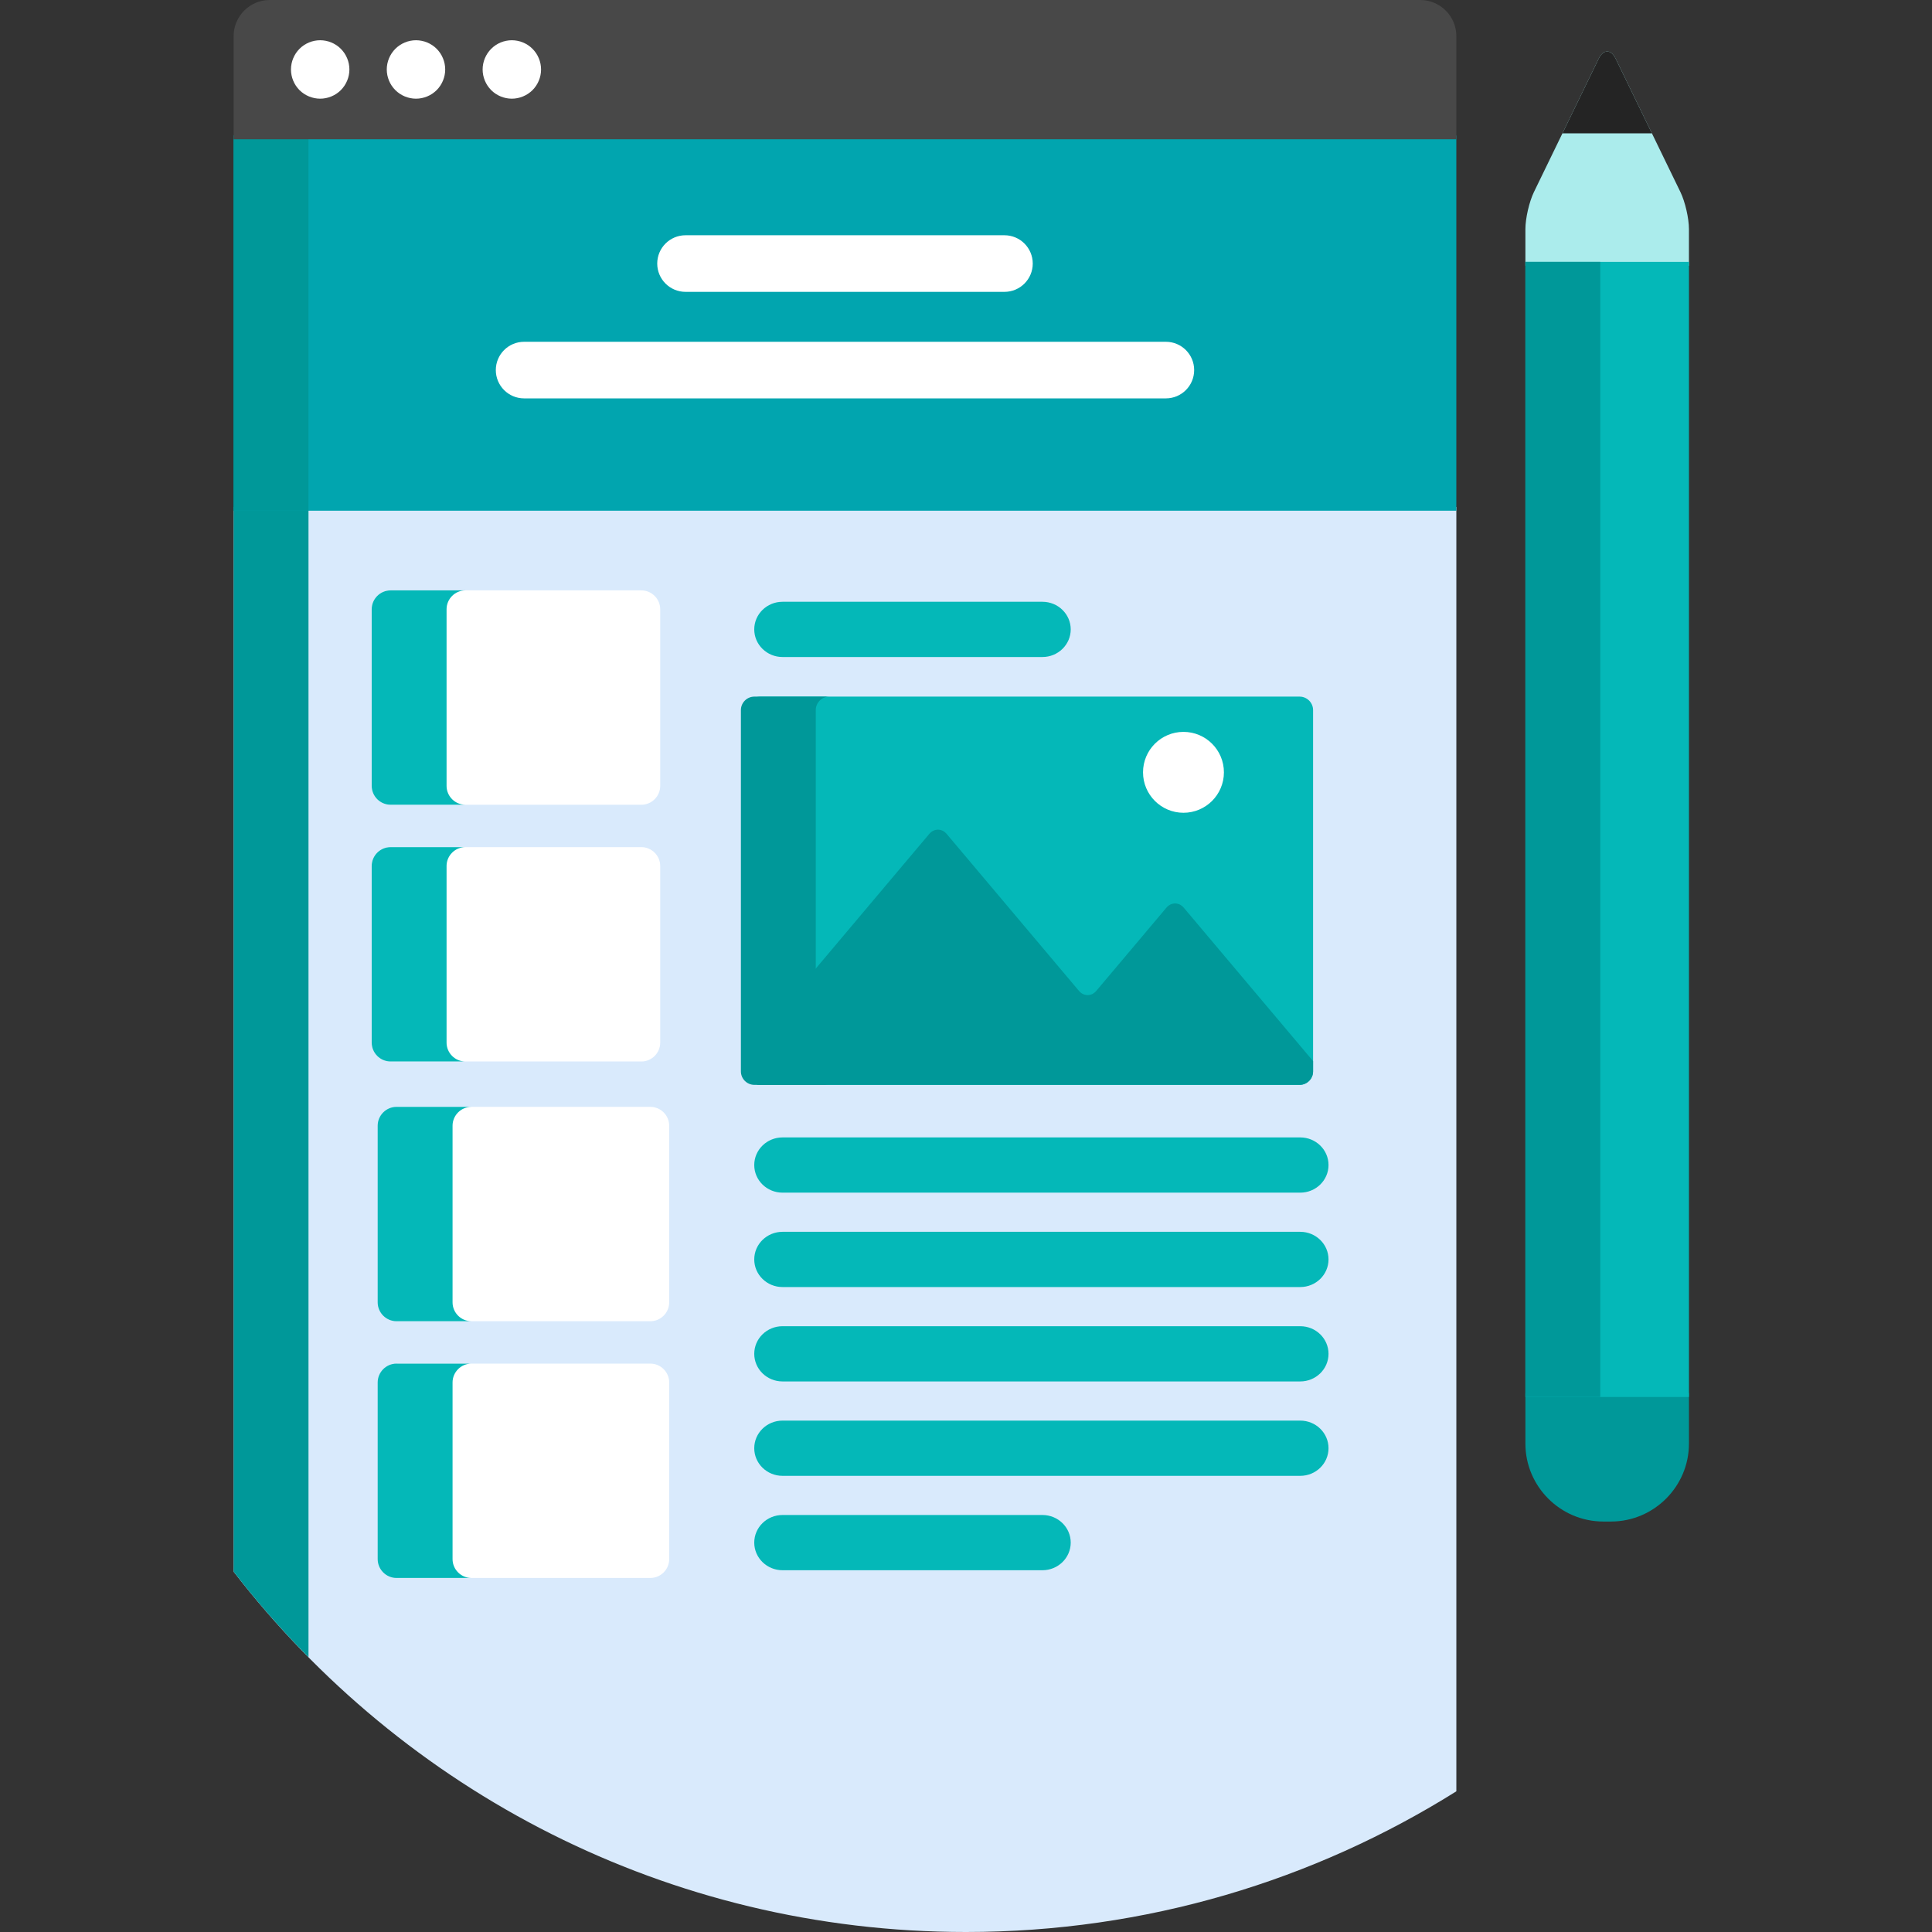 <svg version="1.1" xmlns="http://www.w3.org/2000/svg" xmlns:xlink="http://www.w3.org/1999/xlink" style="enable-background:new 0 0 512 512;" xml:space="preserve" width="512" height="512"><rect width="100%" height="100%" fill="#333333" stroke="none"/><rect id="backgroundrect" width="100%" height="100%" x="0" y="0" fill="none" stroke="none"/>







































<g class="currentLayer" style=""><title>Layer 1</title><circle style="" cx="256" cy="267" r="245" id="svg_1" class="" fill="#ffffff" fill-opacity="0"/><path style="fill:#D9EAFC;" d="M61.914,416.511 C106.715,474.582 176.982,512 256,512 c47.739,0 92.279,-13.668 129.948,-37.284 V134.345 H61.914 V416.511 z" id="svg_2" class=""/><path style="" d="M81.756,134.345H61.914v282.166c6.144,7.964,12.783,15.524,19.842,22.668V134.345z" id="svg_3" class="" fill="#009899" fill-opacity="1"/><rect x="61.914" y="35.902" style="" width="324.03" height="99.44" id="svg_4" class="" fill="#01a5af" fill-opacity="1"/><rect x="61.914" y="35.902" style="" width="19.842" height="99.44" id="svg_5" class="" fill="#009899" fill-opacity="1"/><path style="" d="M376.391,0H71.472c-5.257,0-9.558,4.301-9.558,9.558v27.344h324.034V9.558  C385.948,4.301,381.647,0,376.391,0z" id="svg_6" class="" fill="#484848" fill-opacity="1"/><path style="" d="M347.98,283.927 c0,1.965 -1.608,3.573 -3.572,3.573 H201.505 c-1.965,0 -3.572,-1.608 -3.572,-3.573 v-95.744 c0,-1.965 1.607,-3.573 3.572,-3.573 h142.903 c1.965,0 3.572,1.607 3.572,3.573 V283.927 z" id="svg_7" class="" fill="#04b8b8" fill-opacity="1"/><path style="" d="M216.188,283.927 v-95.744 c0,-1.965 1.607,-3.573 3.572,-3.573 h-19.842 c-1.965,0 -3.572,1.607 -3.572,3.573 v95.744 c0,1.965 1.607,3.573 3.572,3.573 h19.842 C217.795,287.499 216.188,285.891 216.188,283.927 z" id="svg_8" class="" fill="#009899" fill-opacity="1"/><path style="" d="M313.711,240.551 c-1.267,-1.502 -3.339,-1.502 -4.605,0 l-18.573,22.036 c-1.267,1.502 -3.338,1.502 -4.604,0 l-35.059,-41.591 c-1.267,-1.502 -3.338,-1.502 -4.604,0 l-48.332,57.339 v5.591 c0,1.965 1.607,3.573 3.572,3.573 h142.903 c1.965,0 3.572,-1.608 3.572,-3.573 v-2.72 L313.711,240.551 z" id="svg_9" class="" fill="#009899" fill-opacity="1"/><circle style="" cx="313.632" cy="204.675" r="10.718" id="svg_10" class="" fill="#ffffff" fill-opacity="1"/><g id="svg_11" class="" fill="#04b8b8" fill-opacity="1">
	<path style="" d="M344.571,316.066 H207.384 c-4.142,0 -7.5,-3.277 -7.5,-7.319 s3.358,-7.319 7.5,-7.319 h137.188 c4.142,0 7.5,3.277 7.5,7.319 S348.713,316.066 344.571,316.066 z" id="svg_12" fill="#04b8b8" fill-opacity="1"/>
	<path style="" d="M344.571,341.082 H207.384 c-4.142,0 -7.5,-3.277 -7.5,-7.319 s3.358,-7.319 7.5,-7.319 h137.188 c4.142,0 7.5,3.277 7.5,7.319 C352.071,337.805 348.713,341.082 344.571,341.082 z" id="svg_13" fill="#04b8b8" fill-opacity="1"/>
	<path style="" d="M344.571,366.097 H207.384 c-4.142,0 -7.5,-3.277 -7.5,-7.319 s3.358,-7.319 7.5,-7.319 h137.188 c4.142,0 7.5,3.277 7.5,7.319 C352.071,362.821 348.713,366.097 344.571,366.097 z" id="svg_14" fill="#04b8b8" fill-opacity="1"/>
	<path style="" d="M344.571,391.113 H207.384 c-4.142,0 -7.5,-3.277 -7.5,-7.319 s3.358,-7.319 7.5,-7.319 h137.188 c4.142,0 7.5,3.277 7.5,7.319 S348.713,391.113 344.571,391.113 z" id="svg_15" fill="#04b8b8" fill-opacity="1"/>
	<path style="" d="M276.252,416.128 h-68.868 c-4.142,0 -7.5,-3.277 -7.5,-7.319 s3.358,-7.319 7.5,-7.319 h68.868 c4.142,0 7.5,3.277 7.5,7.319 S280.394,416.128 276.252,416.128 z" id="svg_16" fill="#04b8b8" fill-opacity="1"/>
	<path style="" d="M276.252,174.115 h-68.868 c-4.142,0 -7.5,-3.277 -7.5,-7.319 s3.358,-7.319 7.5,-7.319 h68.868 c4.142,0 7.5,3.277 7.5,7.319 S280.394,174.115 276.252,174.115 z" id="svg_17" fill="#04b8b8" fill-opacity="1"/>
</g><g id="svg_18" class="" fill="#ffffff" fill-opacity="1">
	<path style="" d="M100.884,366.371 c0,-2.75 2.25,-5 5,-5 h66.461 c2.75,0 5,2.25 5,5 v46.806 c0,2.75 -2.25,5 -5,5 h-66.461 c-2.75,0 -5,-2.25 -5,-5 V366.371 z" id="svg_19" fill="#ffffff" fill-opacity="1"/>
	<path style="" d="M100.884,298.332 c0,-2.75 2.25,-5 5,-5 h66.461 c2.75,0 5,2.25 5,5 v46.806 c0,2.75 -2.25,5 -5,5 h-66.461 c-2.75,0 -5,-2.25 -5,-5 V298.332 z" id="svg_20" fill="#ffffff" fill-opacity="1"/>
</g><g id="svg_21" class="" fill="#ffffff" fill-opacity="1">
	<path style="" d="M98.503,229.499 c0,-2.75 2.25,-5 5,-5 h66.461 c2.75,0 5,2.25 5,5 v46.806 c0,2.75 -2.25,5 -5,5 h-66.461 c-2.75,0 -5,-2.25 -5,-5 V229.499 z" id="svg_22" fill="#ffffff" fill-opacity="1"/>
	<path style="" d="M98.503,161.46 c0,-2.75 2.25,-5 5,-5 h66.461 c2.75,0 5,2.25 5,5 v46.806 c0,2.75 -2.25,5 -5,5 h-66.461 c-2.75,0 -5,-2.25 -5,-5 V161.46 z" id="svg_23" fill="#ffffff" fill-opacity="1"/>
</g><g id="svg_24" class="" fill="#04b8b8" fill-opacity="1">
	<path style="" d="M119.932,413.177 v-46.806 c0,-2.75 2.25,-5 5,-5 h-19.842 c-2.75,0 -5,2.25 -5,5 v46.806 c0,2.75 2.25,5 5,5 h19.842 C122.182,418.177 119.932,415.927 119.932,413.177 z" id="svg_25" fill="#04b8b8" fill-opacity="1"/>
	<path style="" d="M119.932,345.138 v-46.806 c0,-2.75 2.25,-5 5,-5 h-19.842 c-2.75,0 -5,2.25 -5,5 v46.806 c0,2.75 2.25,5 5,5 h19.842 C122.182,350.138 119.932,347.888 119.932,345.138 z" id="svg_26" fill="#04b8b8" fill-opacity="1"/>
</g><g id="svg_27" class="" fill="#04b8b8" fill-opacity="1">
	<path style="" d="M118.345,276.305 v-46.806 c0,-2.75 2.25,-5 5,-5 h-19.842 c-2.75,0 -5,2.25 -5,5 v46.806 c0,2.75 2.25,5 5,5 h19.842 C120.595,281.305 118.345,279.055 118.345,276.305 z" id="svg_28" fill="#04b8b8" fill-opacity="1"/>
	<path style="" d="M118.345,208.266 v-46.806 c0,-2.75 2.25,-5 5,-5 h-19.842 c-2.75,0 -5,2.25 -5,5 v46.806 c0,2.75 2.25,5 5,5 h19.842 C120.595,213.266 118.345,211.016 118.345,208.266 z" id="svg_29" fill="#04b8b8" fill-opacity="1"/>
</g><g id="svg_30">
	<path style="fill:#FFFFFF;" d="M308.966,105.576h-170.07c-4.142,0-7.5-3.358-7.5-7.5s3.358-7.5,7.5-7.5h170.07   c4.142,0,7.5,3.358,7.5,7.5C316.466,102.218,313.108,105.576,308.966,105.576z" id="svg_31"/>
	<path style="fill:#FFFFFF;" d="M266.189,77.345h-84.516c-4.142,0-7.5-3.358-7.5-7.5s3.358-7.5,7.5-7.5h84.516   c4.142,0,7.5,3.358,7.5,7.5S270.331,77.345,266.189,77.345z" id="svg_32"/>
</g><path style="" d="M84.851,26.151c-2.045,0-4.037-0.827-5.482-2.262c-1.436-1.445-2.261-3.438-2.261-5.482  c0-2.035,0.825-4.027,2.261-5.472c1.445-1.446,3.438-2.271,5.482-2.271c2.033,0,4.036,0.826,5.471,2.271  c1.446,1.445,2.272,3.437,2.272,5.472c0,2.044-0.826,4.036-2.272,5.482C88.887,25.324,86.884,26.151,84.851,26.151z" id="svg_33" class="" fill="#ffffff" fill-opacity="1"/><path style="" d="M110.242,26.151c-2.034,0-4.037-0.827-5.473-2.272c-1.444-1.435-2.271-3.427-2.271-5.471  c0-2.035,0.826-4.027,2.271-5.472c1.446-1.446,3.438-2.271,5.473-2.271c2.044,0,4.036,0.826,5.482,2.271  c1.435,1.445,2.261,3.437,2.261,5.472c0,2.034-0.826,4.036-2.261,5.471C114.278,25.324,112.286,26.151,110.242,26.151z" id="svg_34" class="" fill="#ffffff" fill-opacity="1"/><path style="" d="M135.645,26.151c-2.044,0-4.037-0.827-5.472-2.262c-1.445-1.445-2.271-3.438-2.271-5.482  c0-2.035,0.826-4.027,2.271-5.472c1.435-1.446,3.428-2.271,5.472-2.271c2.034,0,4.037,0.826,5.472,2.271  c1.445,1.445,2.271,3.437,2.271,5.472c0,2.044-0.826,4.036-2.271,5.482C139.671,25.324,137.679,26.151,135.645,26.151z" id="svg_35" class="" fill="#ffffff" fill-opacity="1"/><path style="" d="M404.248,382.582c0,11.351,9.287,20.638,20.638,20.638h2.064c11.351,0,20.638-9.288,20.638-20.638  v-13.413h-43.34V382.582z" id="svg_36" class="" fill="#009899" fill-opacity="1"/><path style="" d="M445.335,50.904l-17.163-35.346c-1.239-2.553-3.268-2.553-4.507,0l-17.163,35.346  c-1.239,2.552-2.254,6.963-2.254,9.801v9.722h43.34v-9.722C447.588,57.867,446.575,53.456,445.335,50.904z" id="svg_37" class="" fill="#abecec" fill-opacity="1"/><rect x="404.25" y="69.4" style="" width="43.34" height="300.81" id="svg_38" class="" fill="#04b8b8" fill-opacity="1"/><rect x="404.25" y="69.4" style="" width="19.842" height="300.81" id="svg_39" class="" fill="#009899" fill-opacity="1"/><path style="" d="M423.665,15.558l-9.605,19.779h23.716l-9.604-19.779C426.933,13.004,424.905,13.004,423.665,15.558z" id="svg_40" class="" fill="#242424" fill-opacity="1"/><g id="svg_41">
</g><g id="svg_42">
</g><g id="svg_43">
</g><g id="svg_44">
</g><g id="svg_45">
</g><g id="svg_46">
</g><g id="svg_47">
</g><g id="svg_48">
</g><g id="svg_49">
</g><g id="svg_50">
</g><g id="svg_51">
</g><g id="svg_52">
</g><g id="svg_53">
</g><g id="svg_54">
</g><g id="svg_55">
</g><rect fill="" style="color: rgb(0, 152, 153);" stroke-dashoffset="" fill-rule="nonzero" id="svg_58" x="62" y="457" width="198" height="51" class="" opacity="0"/><rect fill="#ffffff" style="color: rgb(0, 152, 153);" stroke-dashoffset="" fill-rule="nonzero" id="svg_60" x="216" y="453" width="175" height="55" class="selected" fill-opacity="0"/></g></svg>